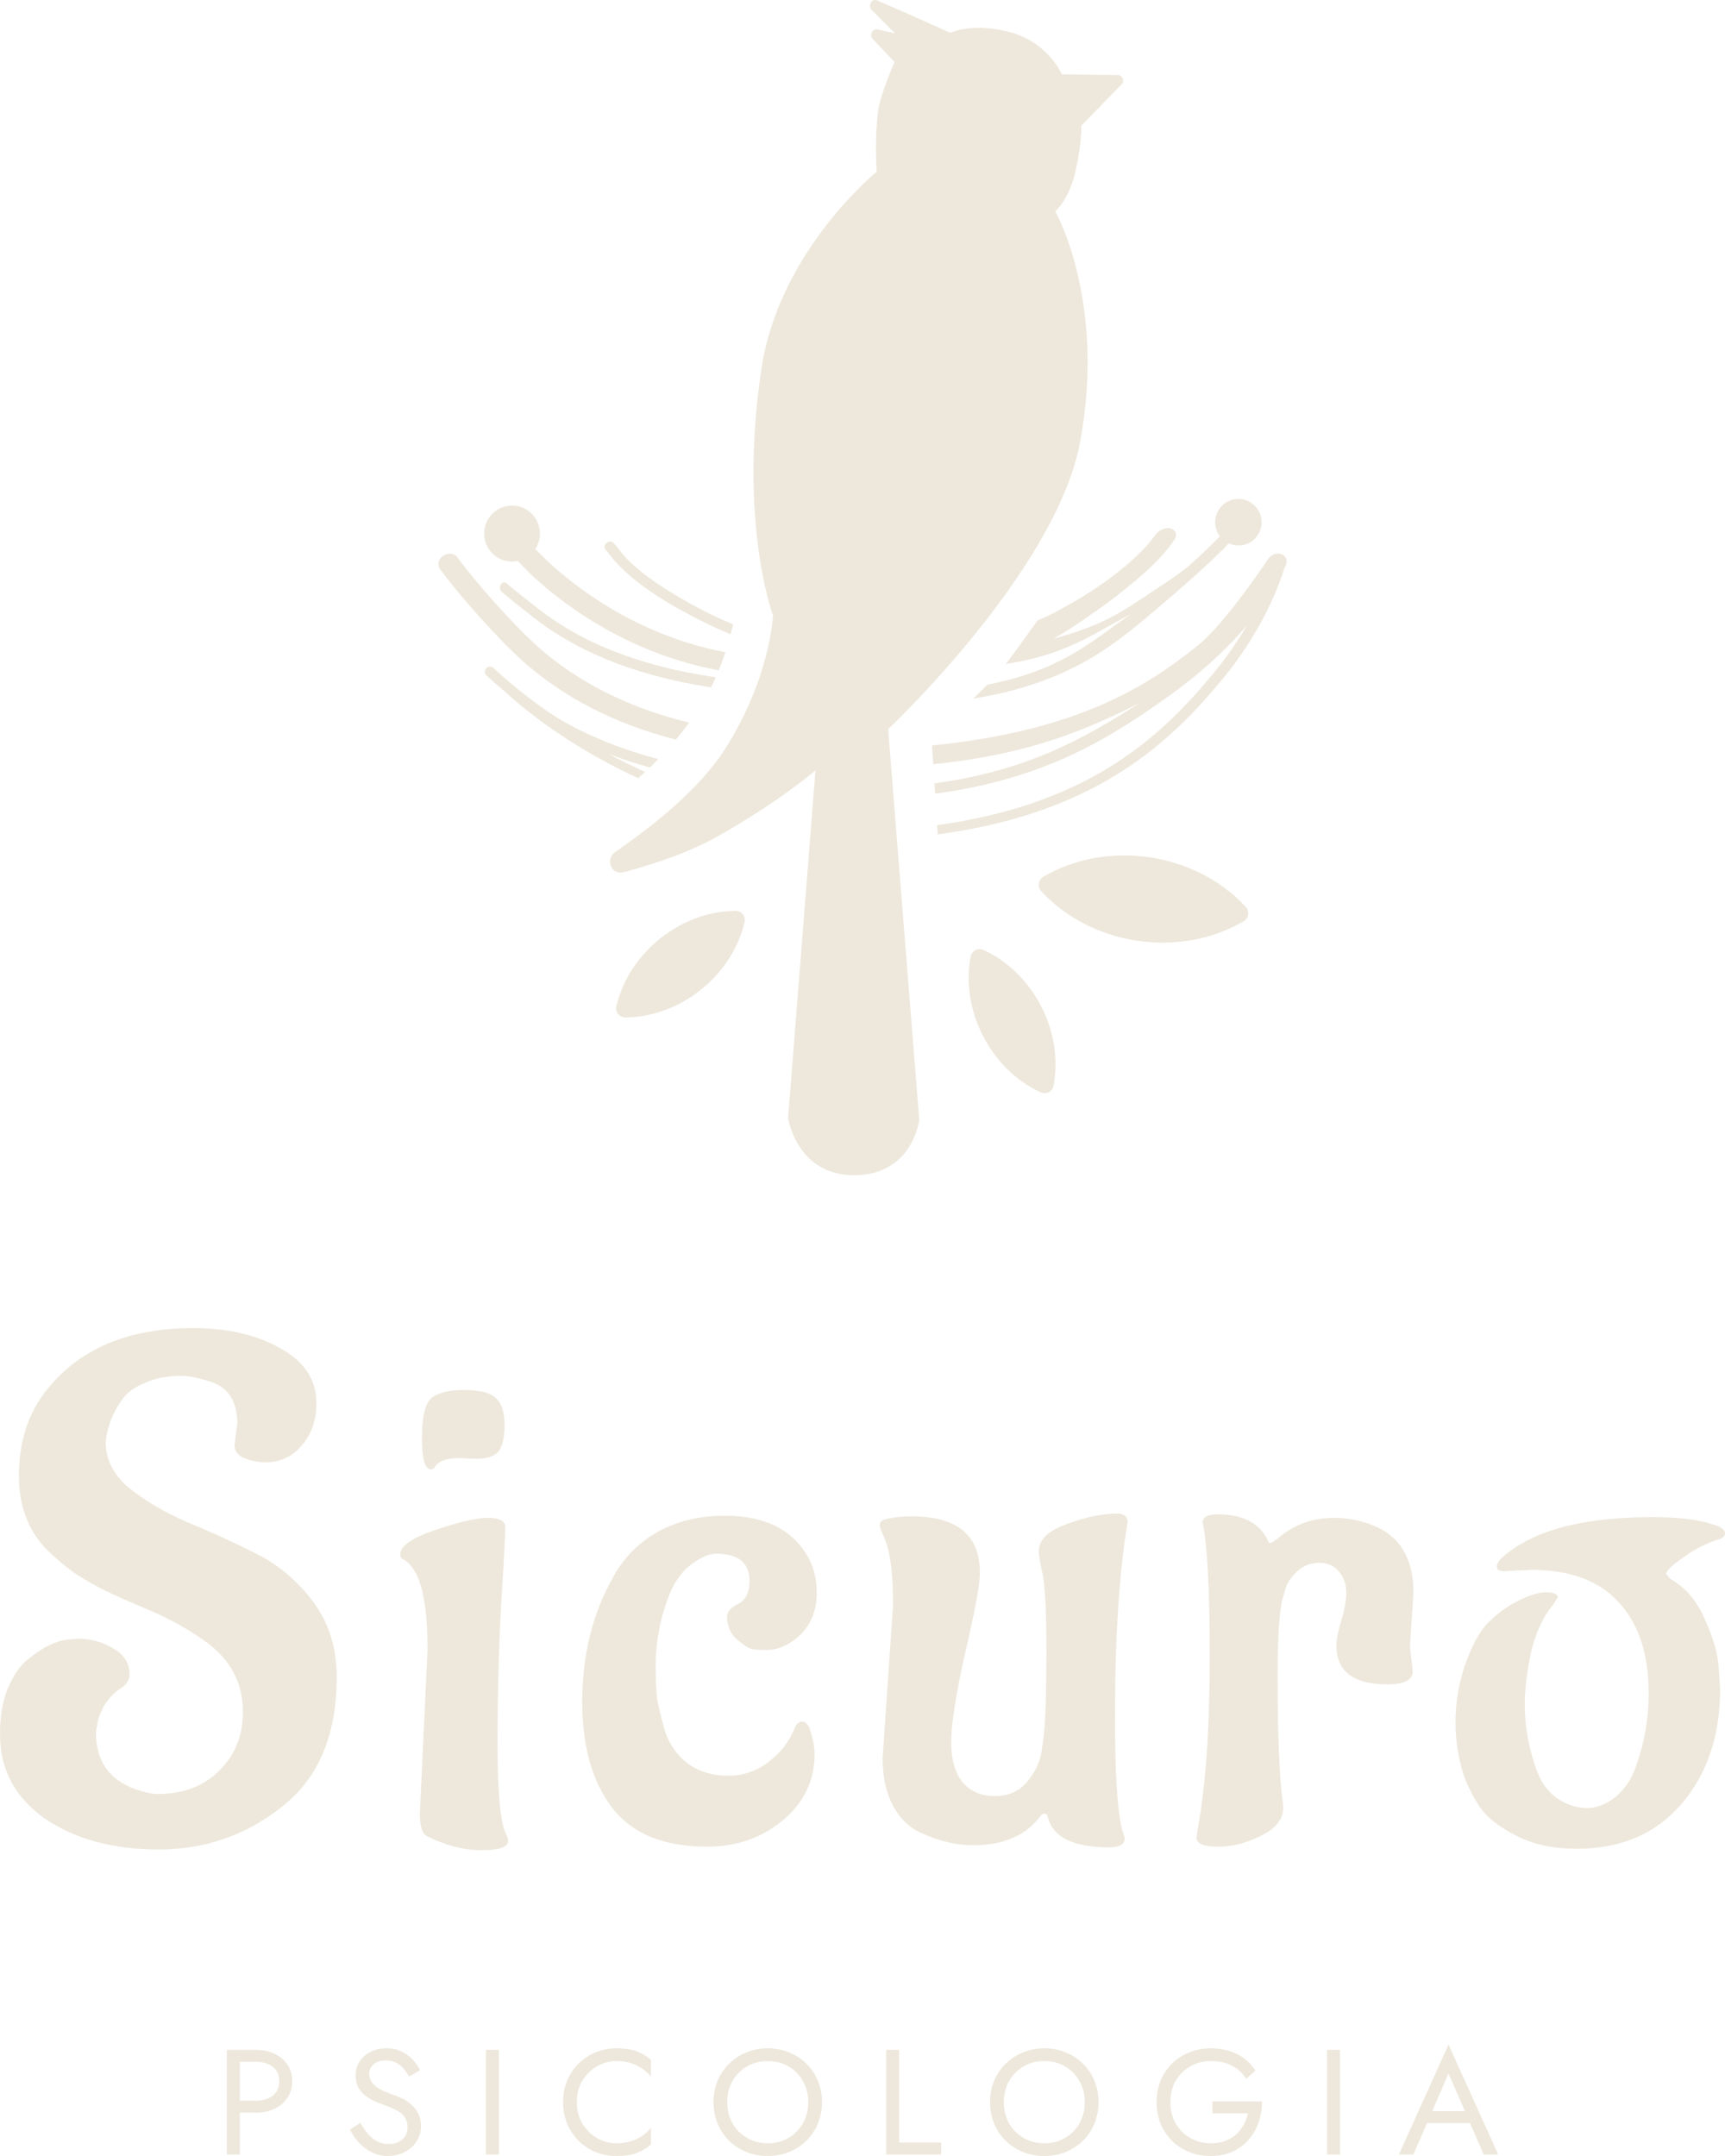 <svg width="600" height="750" viewBox="0 0 600 750" fill="none" xmlns="http://www.w3.org/2000/svg">
<path fill-rule="evenodd" clip-rule="evenodd" d="M305.113 0.154C303.125 -0.674 301.755 2.043 303.208 3.496L311.333 11.624L305.26 10.247C303.31 9.806 302.184 12.513 303.779 13.807L311.135 21.554C311.135 21.554 306.173 32.901 305.444 38.575C304.714 44.25 304.62 49.678 304.707 53.681C304.75 55.685 304.846 58.483 304.846 58.483L304.925 59.721C301.674 62.449 270.756 89.282 264.89 128.06C256.776 181.689 268.851 214.056 268.851 214.056C268.851 214.056 268.113 235.447 252.237 260.492C243.422 274.398 226.934 287.476 214.011 296.359C210.396 298.844 212.605 304.538 216.844 303.425C227.221 300.701 239.634 296.611 249.823 290.837C271.776 278.395 283.639 267.977 283.639 267.977L274.118 388.932C274.118 388.932 277.094 408.946 297.291 408.814C317.488 408.682 319.739 389.607 319.739 389.607L308.919 253.65C308.919 253.65 367.518 198.521 375.756 153.467C384.733 104.37 367.008 73.468 367.008 73.468L366.999 73.46C367.082 73.451 367.125 73.446 367.125 73.446C367.125 73.446 372.029 69.236 374.18 59.212C376.331 49.188 376.117 43.729 376.117 43.729L390.472 28.949C391.095 27.484 389.927 25.855 388.448 26.125L369.307 25.854C369.307 25.854 364.831 15.028 351.698 11.303C338.564 7.578 330.546 11.411 330.546 11.411C330.546 11.411 310.377 2.345 305.113 0.154Z" fill="#EEE8DC"/>
<path d="M214.401 349.968C213.914 352.012 215.46 353.961 217.553 353.943C236.651 353.772 254.536 339.476 258.981 320.827C259.469 318.783 257.923 316.834 255.83 316.852C236.732 317.022 218.846 331.319 214.401 349.968Z" fill="#EEE8DC"/>
<path d="M366.474 377.669C366.089 379.735 363.886 380.882 361.982 380.008C344.613 372.034 334.088 351.657 337.603 332.81C337.988 330.743 340.191 329.596 342.095 330.471C359.464 338.445 369.989 358.822 366.474 377.669Z" fill="#EEE8DC"/>
<path d="M432.559 320.481C434.351 319.429 434.71 316.991 433.299 315.463C415.793 296.504 385.126 291.947 362.902 305.002C361.11 306.054 360.751 308.492 362.162 310.021C379.668 328.979 410.335 333.536 432.559 320.481Z" fill="#EEE8DC"/>
<path d="M187.785 184.991C187.925 187.199 187.322 189.281 186.192 190.992C187.392 192.208 188.841 193.661 189.784 194.556C193.509 198.094 199.042 202.852 206.242 207.699C217.677 215.397 233.21 223.251 252.297 226.887C251.622 228.941 250.855 231.062 249.986 233.204C229.637 229.381 213.232 221.052 201.316 213.03C193.819 207.983 188.056 203.029 184.161 199.329L180.388 195.41C180.303 195.322 180.227 195.23 180.158 195.135C179.692 195.236 179.212 195.304 178.722 195.335C173.374 195.679 168.761 191.605 168.419 186.235C168.077 180.866 172.135 176.235 177.482 175.892C182.83 175.548 187.442 179.622 187.785 184.991Z" fill="#EEE8DC"/>
<path d="M343.452 238.176C368.809 233.177 379.015 223.689 393.17 213.695C379.534 220.866 371.087 227.6 349.776 231.015C352.618 227.603 358.916 218.415 360.974 215.763C360.974 215.763 360.974 215.763 364.333 214.332C375.687 208.672 384.88 202.454 391.582 196.787C396.451 192.669 399.836 188.987 401.838 186.127C402.961 184.523 405.075 183.414 406.917 183.78C408.758 184.145 409.656 185.848 408.623 187.489C406.075 191.533 401.718 196.241 396.039 201.043C388.752 207.204 386.705 208.779 375.179 216.755C371.988 218.963 366.481 222.161 366.481 222.161C385.66 217.083 392.3 211.288 403.546 203.991C407.144 201.656 410.351 199.347 413.173 197.154C417.258 193.488 421.207 189.788 424.31 186.56C423.381 185.334 422.79 183.829 422.685 182.177C422.4 177.709 425.777 173.855 430.227 173.569C434.677 173.283 438.515 176.673 438.8 181.141C439.085 185.609 435.708 189.463 431.258 189.749C429.88 189.838 428.561 189.574 427.388 189.035C421.368 195.365 412.093 203.518 404.688 209.806C388.717 223.367 373.531 237.313 338.484 243.041C340.216 241.42 341.928 239.757 343.452 238.176Z" fill="#EEE8DC"/>
<path d="M248.979 235.592C220.189 231.446 200.799 222.371 187.409 211.91C178.24 204.748 176.686 203.352 176.686 203.352C176.208 202.642 175.31 202.368 174.659 202.819C173.911 203.337 173.624 204.752 174.175 205.568C174.175 205.568 176.231 207.504 185.682 214.887C199.417 225.618 218.926 234.773 247.334 239.116C247.915 237.945 248.463 236.768 248.979 235.592Z" fill="#EEE8DC"/>
<path d="M239.73 251.37C216.651 245.793 200.184 236.159 188.591 226.287C179.723 218.737 165.002 202.087 159.126 193.909C158.115 192.503 156.006 192.177 154.299 193.242C152.593 194.307 151.935 196.362 152.938 197.773C158.998 206.29 174.168 223.502 183.553 231.494C195.477 241.646 212.138 251.422 235.076 257.293C236.614 255.456 238.177 253.479 239.73 251.37Z" fill="#EEE8DC"/>
<path fill-rule="evenodd" clip-rule="evenodd" d="M325.021 272.496C358.625 267.93 378.023 256.102 396.45 244.575C377.875 253.731 358.722 262.329 324.597 265.849L324.182 259.329C375.378 254.149 399.238 238.432 416.434 224.708C424.466 218.298 435.958 202.13 441.109 194.439C442.205 192.803 444.361 192.1 445.97 192.876C447.579 193.653 448.029 195.621 446.934 197.257C446.882 197.334 446.83 197.411 446.778 197.49C446.687 197.789 446.587 198.112 446.476 198.46C445.78 200.646 444.669 203.775 443.004 207.572C439.674 215.166 434.124 225.444 425.236 236.209C407.45 257.75 382.37 282.031 328.952 289.863C328.016 290 327.083 290.128 326.152 290.248L325.948 287.046C326.546 286.965 327.145 286.881 327.745 286.793C380.227 279.099 404.693 255.259 422.127 234.142C426.903 228.358 430.695 222.719 433.684 217.58C432.807 218.619 431.803 219.769 430.667 221.011C425.486 226.681 417.576 234.283 406.625 242.069C387.391 255.744 364.873 270.76 325.251 276.101L325.021 272.496ZM437.297 210.765C437.351 210.694 437.406 210.622 437.46 210.551L437.398 210.675L437.339 210.795L437.297 210.765Z" fill="#EEE8DC"/>
<path d="M228.985 264.049C215.87 260.631 205.283 256.118 196.893 251.487C187.849 246.494 176.794 237.164 171.679 232.41C170.991 231.77 169.934 231.754 169.237 232.382C168.464 233.077 168.441 234.282 169.205 234.988C170.961 236.611 173.354 238.715 176.1 240.991C176.098 240.993 176.095 240.995 176.095 240.995L176.095 240.995L176.108 241.009C176.117 241.017 176.129 241.029 176.145 241.044C176.176 241.073 176.222 241.117 176.281 241.172C176.399 241.284 176.573 241.446 176.801 241.655C177.258 242.072 177.932 242.678 178.817 243.441C180.585 244.967 183.192 247.123 186.575 249.668C193.339 254.757 203.215 261.41 215.683 267.683C217.714 268.705 219.813 269.717 221.98 270.71C222.71 270.073 223.518 269.349 224.39 268.542C221.873 267.408 219.446 266.247 217.112 265.073C215.302 264.162 213.549 263.244 211.853 262.324C216.218 263.998 220.944 265.567 226.052 266.972C226.981 266.077 227.963 265.102 228.985 264.049Z" fill="#EEE8DC"/>
<path d="M255.015 217.174C249.231 214.849 244.157 212.274 239.598 209.709C226.284 202.22 219.527 196.561 215.959 191.965C214.85 190.537 213.999 189.44 213.318 188.791C212.689 188.19 211.589 188.263 210.862 188.953C210.134 189.643 210.055 190.689 210.684 191.289C211.121 191.707 211.771 192.548 212.667 193.709C216.053 198.093 223.458 204.935 237.379 212.535C242.482 215.321 247.95 218.129 254.152 220.633C254.472 219.428 254.759 218.272 255.015 217.174Z" fill="#EEE8DC"/>
<path d="M81.566 502.826L82.54 495.248C82.54 487.753 79.618 482.945 73.775 480.827C69.23 479.361 65.74 478.627 63.305 478.627H63.061C58.192 478.627 53.971 479.442 50.4 481.072C46.829 482.538 44.232 484.412 42.609 486.693C39.2 491.419 37.252 496.389 36.766 501.604C36.766 507.796 39.525 513.173 45.044 517.736C50.563 522.136 57.218 526.047 65.009 529.469C72.963 532.728 80.835 536.313 88.627 540.223C96.581 544.134 103.317 549.756 108.836 557.089C114.355 564.422 117.114 573.221 117.114 583.487C117.114 603.531 110.784 618.522 98.123 628.462C85.624 638.403 71.34 643.373 55.27 643.373C39.363 643.373 26.134 639.788 15.583 632.618C5.194 625.285 0 615.508 0 603.286V603.042C0 597.012 0.893 591.798 2.678 587.398C4.626 582.836 6.899 579.495 9.496 577.377C14.852 572.977 19.722 570.614 24.105 570.288L27.026 570.044C31.571 570.044 35.711 571.184 39.444 573.466C43.177 575.584 45.044 578.599 45.044 582.51C45.044 584.465 43.989 586.095 41.879 587.398C39.768 588.702 37.902 590.657 36.279 593.265C34.818 595.872 34.006 598.072 33.844 599.864L33.357 602.553C33.357 612.493 37.902 619.093 46.992 622.352C50.238 623.492 52.835 624.063 54.783 624.063C63.711 624.063 70.853 621.374 76.209 615.997C81.728 610.619 84.488 603.775 84.488 595.464C84.488 585.524 80.267 577.458 71.827 571.266C65.496 566.703 58.598 562.874 51.131 559.778C43.826 556.682 38.876 554.482 36.279 553.178C33.681 551.875 30.922 550.327 28 548.534C25.078 546.742 21.832 544.216 18.261 540.957C10.47 534.113 6.574 524.906 6.574 513.336C6.574 501.604 9.739 491.745 16.07 483.76C27.432 469.257 44.476 462.006 67.201 462.006C79.212 462.006 89.357 464.369 97.636 469.094C105.914 473.657 110.053 480.012 110.053 488.16C110.053 494.026 108.349 498.915 104.94 502.826C101.694 506.737 97.473 508.692 92.279 508.692C89.844 508.692 87.409 508.203 84.975 507.225C82.702 506.248 81.566 504.781 81.566 502.826Z" fill="#EEE8DC"/>
<path d="M165.51 507.47L159.666 507.225C155.283 507.225 152.443 508.285 151.144 510.403C150.82 510.892 150.414 511.136 149.927 511.136C147.817 511.136 146.762 507.551 146.762 500.381C146.762 493.049 147.817 488.404 149.927 486.449C152.199 484.494 156.014 483.516 161.37 483.516C166.889 483.516 170.623 484.494 172.57 486.449C174.518 488.241 175.492 491.338 175.492 495.737C175.492 500.137 174.762 503.233 173.301 505.026C171.84 506.655 169.243 507.47 165.51 507.47ZM146.031 630.907L148.709 573.955C148.709 560.43 147.167 551.223 144.083 546.334C143.109 544.705 141.973 543.482 140.675 542.668C139.701 542.342 139.214 541.69 139.214 540.712C139.214 537.779 143.353 534.927 151.631 532.157C159.909 529.387 165.915 528.002 169.649 528.002C173.544 528.002 175.573 528.98 175.736 530.935C175.736 534.194 175.249 543.483 174.275 558.8C173.463 573.955 173.057 589.924 173.057 606.708C173.057 623.492 174.031 633.921 175.979 637.995C176.466 638.81 176.71 639.625 176.71 640.439C176.71 642.558 173.626 643.617 167.457 643.617C161.289 643.617 154.959 641.987 148.466 638.728C146.843 637.914 146.031 635.306 146.031 630.907Z" fill="#EEE8DC"/>
<path d="M283.344 610.13C283.344 619.418 279.611 627.159 272.144 633.351C264.84 639.38 256.075 642.395 245.848 642.395C230.915 642.395 219.958 637.914 212.979 628.951C205.999 619.826 202.509 607.523 202.509 592.042C202.509 575.584 206.161 561 213.466 548.29C217.037 541.771 222.15 536.638 228.805 532.891C235.46 529.143 243.251 527.269 252.179 527.269C265.652 527.269 275.147 531.831 280.666 540.957C282.939 544.705 284.075 549.104 284.075 554.156C284.075 561.978 280.829 567.844 274.336 571.755C271.739 573.221 269.304 573.955 267.031 573.955C264.921 573.955 263.136 573.873 261.675 573.71C260.376 573.384 258.591 572.244 256.318 570.288C254.046 568.333 252.909 565.644 252.909 562.222C253.072 560.43 254.451 558.963 257.049 557.822C259.483 556.356 260.701 553.749 260.701 550.001C260.701 543.645 256.805 540.468 249.014 540.468C247.066 540.468 244.712 541.364 241.953 543.157C239.356 544.786 237.164 546.986 235.379 549.756C233.593 552.363 231.889 556.6 230.266 562.466C228.805 568.17 228.074 573.71 228.074 579.088C228.074 584.302 228.237 588.295 228.561 591.065C229.048 593.672 229.941 597.338 231.24 602.064C232.701 606.627 235.298 610.375 239.031 613.308C242.927 616.241 247.715 617.708 253.396 617.708C260.214 617.708 266.22 614.856 271.414 609.152C273.524 606.871 275.228 604.101 276.527 600.842C277.176 599.538 277.988 598.886 278.962 598.886C280.423 598.886 281.478 600.272 282.127 603.042C282.939 605.649 283.344 608.012 283.344 610.13Z" fill="#EEE8DC"/>
<path d="M392.209 529.469C389.287 547.067 387.826 569.473 387.826 596.687C387.826 616.73 388.638 629.929 390.261 636.284L391.235 639.462C391.235 641.58 389.449 642.639 385.878 642.639C373.38 642.639 366.237 639.136 364.452 632.129C364.29 631.314 363.884 630.907 363.234 630.907C362.748 630.907 362.261 631.233 361.774 631.884C356.742 638.565 348.95 641.906 338.399 641.906C332.556 641.906 326.469 640.439 320.138 637.506C316.243 635.714 313.078 632.618 310.643 628.218C308.208 623.655 306.991 618.115 306.991 611.597L310.643 558.067C310.643 546.823 309.507 538.838 307.234 534.113C306.422 532.32 306.017 531.18 306.017 530.691C306.017 529.713 306.422 529.061 307.234 528.735C309.831 527.92 313.159 527.513 317.217 527.513C332.962 527.513 340.834 534.031 340.834 547.067C340.834 551.141 339.13 560.43 335.721 574.932C332.475 589.435 330.852 599.783 330.852 605.975C330.852 612.004 332.15 616.648 334.747 619.907C337.507 623.166 341.24 624.796 345.947 624.796C350.817 624.796 354.632 623.085 357.391 619.663C360.15 616.241 361.774 612.819 362.261 609.397L362.991 604.264C363.64 598.561 363.965 588.539 363.965 574.199C363.965 559.859 363.478 550.815 362.504 547.067C361.692 543.157 361.287 540.712 361.287 539.735C361.287 535.661 364.533 532.483 371.026 530.202C377.519 527.758 383.362 526.535 388.556 526.535C390.991 526.535 392.209 527.513 392.209 529.469Z" fill="#EEE8DC"/>
<path d="M490.415 572.733L491.389 581.288C491.389 584.384 488.467 585.932 482.624 585.932C470.774 585.932 464.849 581.45 464.849 572.488C464.849 570.37 465.418 567.437 466.554 563.689C467.69 559.941 468.258 556.682 468.258 553.911C468.258 551.141 467.447 548.778 465.823 546.823C464.2 544.705 461.847 543.645 458.762 543.645C455.678 543.645 453 544.786 450.728 547.067C448.617 549.186 447.319 551.386 446.832 553.667L445.858 557.089C444.884 562.141 444.397 570.614 444.397 582.51C444.397 594.242 444.559 603.531 444.884 610.375C445.209 617.056 445.533 621.7 445.858 624.307C446.183 626.751 446.345 628.218 446.345 628.707C446.345 632.781 443.829 636.04 438.797 638.484C433.765 641.091 428.733 642.395 423.701 642.395C418.669 642.395 416.153 641.336 416.153 639.217L417.371 631.64C419.643 617.463 420.78 598.968 420.78 576.155C420.78 553.341 419.968 537.861 418.345 529.713C418.345 527.758 420.049 526.78 423.458 526.78C432.223 526.78 438.067 529.794 440.988 535.824C441.151 536.476 441.394 536.801 441.719 536.801C442.206 536.801 443.342 536.068 445.128 534.602C450.484 530.202 456.815 528.002 464.119 528.002C468.664 528.002 473.209 528.898 477.754 530.691C487.006 534.439 491.632 542.26 491.632 554.156L490.415 572.733Z" fill="#EEE8DC"/>
<path d="M532.556 546.09C528.336 546.253 525.252 546.416 523.304 546.579C521.518 546.579 520.625 546.09 520.625 545.112C520.625 544.134 521.112 543.157 522.086 542.179C532.475 532.565 550.005 527.758 574.678 527.758C583.119 527.758 589.774 528.491 594.643 529.957L597.078 530.691C599.026 531.505 600 532.402 600 533.379C600 534.194 599.432 534.846 598.296 535.335C593.913 536.638 589.693 538.757 585.635 541.69C581.577 544.46 579.548 546.416 579.548 547.556L581.009 549.267C586.203 552.2 590.18 556.845 592.939 563.2C595.861 569.555 597.484 575.177 597.809 580.065L598.296 587.643C598.296 603.775 593.832 617.056 584.904 627.485C575.977 637.914 563.803 643.128 548.382 643.128C540.591 643.128 533.855 641.743 528.173 638.973C522.492 636.203 518.272 633.107 515.512 629.685C512.915 626.1 510.805 622.107 509.182 617.708C507.234 611.678 506.26 605.486 506.26 599.131C506.26 592.613 507.315 586.095 509.425 579.577C511.698 573.058 514.214 568.251 516.973 565.155C519.895 562.059 523.141 559.533 526.712 557.578C531.257 555.134 534.91 553.911 537.669 553.911C540.428 553.911 541.808 554.482 541.808 555.622L540.347 558.067C536.776 562.304 534.179 567.844 532.556 574.688C531.095 581.532 530.365 587.643 530.365 593.02C530.365 598.235 531.014 603.449 532.313 608.664C533.611 613.878 535.072 617.789 536.695 620.396C538.318 622.841 540.185 624.714 542.295 626.018C545.379 627.974 548.626 628.951 552.034 628.951C555.443 628.951 558.771 627.648 562.017 625.04C565.264 622.27 567.617 618.685 569.078 614.286C572 606.138 573.461 597.746 573.461 589.109C573.461 575.421 569.971 564.829 562.991 557.333C556.174 549.838 546.029 546.09 532.556 546.09Z" fill="#EEE8DC"/>
<path d="M78.888 713.067H83.405V749.48H78.888V713.067ZM83.405 717.228V713.067H88.985C91.395 713.067 93.538 713.518 95.416 714.419C97.329 715.286 98.835 716.535 99.933 718.165C101.067 719.795 101.634 721.737 101.634 723.991C101.634 726.21 101.067 728.152 99.933 729.817C98.835 731.447 97.329 732.712 95.416 733.614C93.538 734.481 91.395 734.915 88.985 734.915H83.405V730.753H88.985C91.395 730.753 93.343 730.181 94.831 729.037C96.355 727.892 97.117 726.21 97.117 723.991C97.117 721.737 96.355 720.055 94.831 718.945C93.343 717.801 91.395 717.228 88.985 717.228H83.405Z" fill="#EEE8DC"/>
<path d="M125.329 738.452C126.18 739.908 127.066 741.192 127.987 742.301C128.943 743.411 130.006 744.278 131.176 744.902C132.345 745.526 133.673 745.839 135.162 745.839C137.146 745.839 138.74 745.301 139.945 744.226C141.149 743.151 141.752 741.781 141.752 740.116C141.752 738.487 141.362 737.186 140.582 736.215C139.803 735.244 138.776 734.464 137.5 733.874C136.26 733.25 134.931 732.695 133.514 732.21C132.593 731.898 131.565 731.499 130.431 731.013C129.298 730.493 128.217 729.851 127.19 729.089C126.162 728.291 125.312 727.32 124.639 726.175C124.001 725.031 123.682 723.627 123.682 721.962C123.682 720.159 124.143 718.546 125.064 717.124C125.985 715.702 127.26 714.593 128.89 713.795C130.52 712.963 132.38 712.547 134.471 712.547C136.49 712.547 138.244 712.928 139.732 713.691C141.256 714.419 142.549 715.373 143.612 716.552C144.675 717.696 145.507 718.91 146.11 720.193L142.23 722.378C141.769 721.476 141.185 720.592 140.476 719.725C139.768 718.858 138.899 718.147 137.872 717.592C136.88 717.038 135.658 716.76 134.205 716.76C132.185 716.76 130.715 717.246 129.794 718.217C128.873 719.153 128.412 720.211 128.412 721.39C128.412 722.395 128.678 723.332 129.209 724.199C129.741 725.031 130.626 725.829 131.866 726.592C133.142 727.32 134.86 728.048 137.022 728.776C138.014 729.123 139.059 729.574 140.157 730.129C141.256 730.684 142.265 731.395 143.187 732.262C144.143 733.094 144.923 734.117 145.525 735.331C146.127 736.51 146.429 737.932 146.429 739.596C146.429 741.192 146.11 742.631 145.472 743.914C144.87 745.197 144.019 746.289 142.921 747.191C141.858 748.093 140.636 748.786 139.254 749.272C137.907 749.757 136.49 750 135.002 750C132.983 750 131.105 749.584 129.369 748.752C127.668 747.885 126.162 746.758 124.851 745.37C123.576 743.949 122.53 742.44 121.716 740.845L125.329 738.452Z" fill="#EEE8DC"/>
<path d="M169.008 713.067H173.525V749.48H169.008V713.067Z" fill="#EEE8DC"/>
<path d="M200.636 731.273C200.636 734.082 201.274 736.562 202.549 738.712C203.86 740.862 205.561 742.544 207.651 743.758C209.742 744.972 212.009 745.578 214.454 745.578C216.226 745.578 217.838 745.353 219.29 744.902C220.779 744.451 222.125 743.827 223.33 743.029C224.534 742.197 225.562 741.244 226.412 740.168V745.995C224.853 747.347 223.152 748.353 221.31 749.012C219.468 749.671 217.182 750 214.454 750C211.868 750 209.441 749.549 207.173 748.648C204.941 747.711 202.975 746.411 201.274 744.746C199.573 743.047 198.245 741.053 197.288 738.764C196.331 736.475 195.853 733.978 195.853 731.273C195.853 728.568 196.331 726.071 197.288 723.783C198.245 721.494 199.573 719.517 201.274 717.853C202.975 716.153 204.941 714.853 207.173 713.951C209.441 713.015 211.868 712.547 214.454 712.547C217.182 712.547 219.468 712.876 221.31 713.535C223.152 714.194 224.853 715.2 226.412 716.552V722.378C225.562 721.303 224.534 720.367 223.33 719.569C222.125 718.737 220.779 718.095 219.29 717.644C217.838 717.194 216.226 716.968 214.454 716.968C212.009 716.968 209.742 717.575 207.651 718.789C205.561 720.003 203.86 721.685 202.549 723.835C201.274 725.95 200.636 728.43 200.636 731.273Z" fill="#EEE8DC"/>
<path d="M252.962 731.273C252.962 734.013 253.565 736.458 254.769 738.608C256.009 740.758 257.692 742.457 259.818 743.706C261.944 744.954 264.353 745.578 267.046 745.578C269.774 745.578 272.184 744.954 274.274 743.706C276.4 742.457 278.065 740.758 279.27 738.608C280.51 736.458 281.13 734.013 281.13 731.273C281.13 728.534 280.51 726.089 279.27 723.939C278.065 721.789 276.4 720.089 274.274 718.841C272.184 717.592 269.774 716.968 267.046 716.968C264.353 716.968 261.944 717.592 259.818 718.841C257.692 720.089 256.009 721.789 254.769 723.939C253.565 726.089 252.962 728.534 252.962 731.273ZM248.179 731.273C248.179 728.603 248.64 726.141 249.561 723.887C250.518 721.598 251.846 719.621 253.547 717.957C255.248 716.257 257.249 714.939 259.553 714.003C261.856 713.032 264.353 712.547 267.046 712.547C269.774 712.547 272.272 713.032 274.54 714.003C276.843 714.939 278.845 716.257 280.545 717.957C282.246 719.621 283.557 721.598 284.478 723.887C285.435 726.141 285.913 728.603 285.913 731.273C285.913 733.909 285.435 736.371 284.478 738.66C283.557 740.949 282.246 742.943 280.545 744.642C278.845 746.307 276.843 747.624 274.54 748.595C272.272 749.532 269.774 750 267.046 750C264.353 750 261.856 749.532 259.553 748.595C257.249 747.624 255.248 746.307 253.547 744.642C251.846 742.943 250.518 740.949 249.561 738.66C248.64 736.371 248.179 733.909 248.179 731.273Z" fill="#EEE8DC"/>
<path d="M308.237 713.067H312.754V745.318H327.369V749.48H308.237V713.067Z" fill="#EEE8DC"/>
<path d="M349.155 731.273C349.155 734.013 349.757 736.458 350.962 738.608C352.202 740.758 353.885 742.457 356.011 743.706C358.137 744.954 360.546 745.578 363.239 745.578C365.967 745.578 368.376 744.954 370.467 743.706C372.593 742.457 374.258 740.758 375.463 738.608C376.703 736.458 377.323 734.013 377.323 731.273C377.323 728.534 376.703 726.089 375.463 723.939C374.258 721.789 372.593 720.089 370.467 718.841C368.376 717.592 365.967 716.968 363.239 716.968C360.546 716.968 358.137 717.592 356.011 718.841C353.885 720.089 352.202 721.789 350.962 723.939C349.757 726.089 349.155 728.534 349.155 731.273ZM344.372 731.273C344.372 728.603 344.833 726.141 345.754 723.887C346.71 721.598 348.039 719.621 349.74 717.957C351.44 716.257 353.442 714.939 355.745 714.003C358.048 713.032 360.546 712.547 363.239 712.547C365.967 712.547 368.465 713.032 370.733 714.003C373.036 714.939 375.037 716.257 376.738 717.957C378.439 719.621 379.75 721.598 380.671 723.887C381.628 726.141 382.106 728.603 382.106 731.273C382.106 733.909 381.628 736.371 380.671 738.66C379.75 740.949 378.439 742.943 376.738 744.642C375.037 746.307 373.036 747.624 370.733 748.595C368.465 749.532 365.967 750 363.239 750C360.546 750 358.048 749.532 355.745 748.595C353.442 747.624 351.44 746.307 349.74 744.642C348.039 742.943 346.71 740.949 345.754 738.66C344.833 736.371 344.372 733.909 344.372 731.273Z" fill="#EEE8DC"/>
<path d="M421.702 735.175V731.013H438.974C438.974 733.545 438.585 735.955 437.805 738.244C437.026 740.498 435.874 742.509 434.351 744.278C432.827 746.047 430.949 747.451 428.717 748.491C426.521 749.497 424.005 750 421.17 750C418.478 750 415.98 749.549 413.677 748.648C411.374 747.711 409.372 746.411 407.671 744.746C405.971 743.047 404.642 741.053 403.685 738.764C402.764 736.475 402.304 733.978 402.304 731.273C402.304 728.568 402.764 726.071 403.685 723.783C404.642 721.494 405.971 719.517 407.671 717.853C409.372 716.153 411.374 714.853 413.677 713.951C415.98 713.015 418.478 712.547 421.17 712.547C423.473 712.547 425.582 712.841 427.495 713.431C429.444 714.021 431.18 714.887 432.703 716.032C434.262 717.176 435.573 718.598 436.636 720.297L433.447 723.158C432.278 721.216 430.648 719.708 428.558 718.633C426.467 717.523 424.005 716.968 421.17 716.968C418.549 716.968 416.175 717.575 414.049 718.789C411.923 720.003 410.222 721.685 408.947 723.835C407.707 725.95 407.087 728.43 407.087 731.273C407.087 734.082 407.707 736.562 408.947 738.712C410.222 740.862 411.923 742.544 414.049 743.758C416.175 744.972 418.549 745.578 421.17 745.578C423.013 745.578 424.66 745.318 426.113 744.798C427.601 744.243 428.877 743.48 429.94 742.509C431.003 741.538 431.871 740.429 432.544 739.18C433.252 737.932 433.766 736.597 434.085 735.175H421.702Z" fill="#EEE8DC"/>
<path d="M461.582 713.067H466.1V749.48H461.582V713.067Z" fill="#EEE8DC"/>
<path d="M496.335 738.556L498.155 734.394H509.539L511.32 738.556H496.335ZM503.84 721.286L498.155 734.394L496.335 738.556L491.616 749.48H486.567L503.84 711.246L521.112 749.48H516.064L511.32 738.556L509.539 734.394L503.84 721.286Z" fill="#EEE8DC"/>
</svg>
